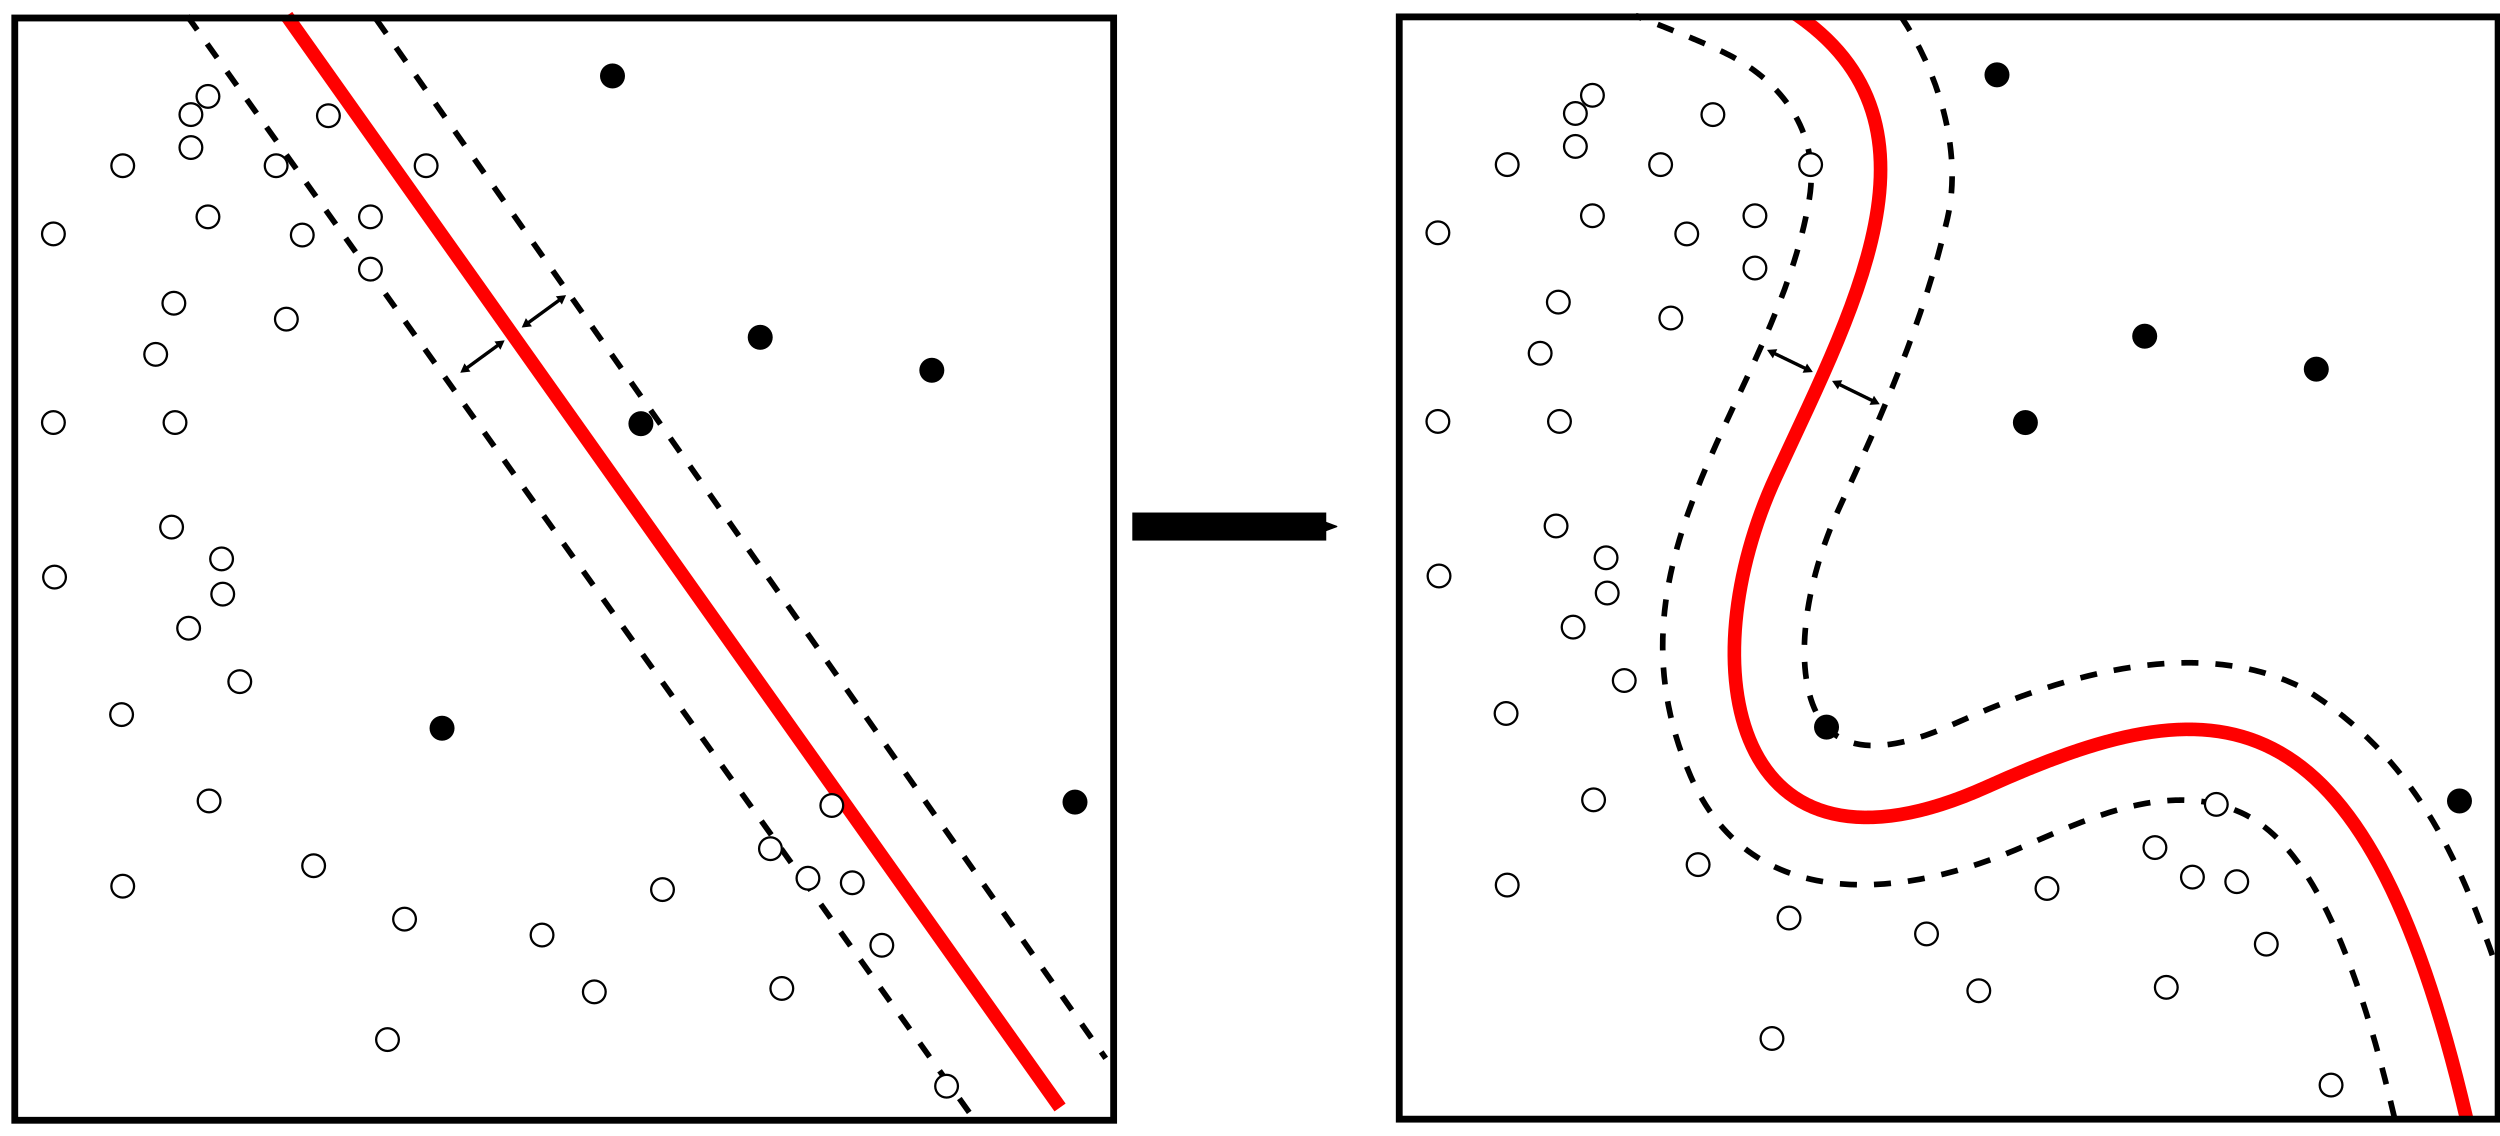 <?xml version="1.0" encoding="UTF-8" standalone="no"?>
<svg
   xmlns:dc="http://purl.org/dc/elements/1.1/"
   xmlns:cc="http://creativecommons.org/ns#"
   xmlns:rdf="http://www.w3.org/1999/02/22-rdf-syntax-ns#"
   xmlns:svg="http://www.w3.org/2000/svg"
   xmlns="http://www.w3.org/2000/svg"
   xmlns:sodipodi="http://sodipodi.sourceforge.net/DTD/sodipodi-0.dtd"
   xmlns:inkscape="http://www.inkscape.org/namespaces/inkscape"
   viewBox="0 0 220 100"
   version="1.1"
   id="svg235"
   sodipodi:docname="linear_to_nonlinear.svg"
   inkscape:version="0.92.2 (5c3e80d, 2017-08-06)">
  <sodipodi:namedview
     pagecolor="#ffffff"
     bordercolor="#666666"
     borderopacity="1"
     objecttolerance="10"
     gridtolerance="10"
     guidetolerance="10"
     inkscape:pageopacity="0"
     inkscape:pageshadow="2"
     inkscape:window-width="1920"
     inkscape:window-height="1025"
     id="namedview237"
     showgrid="false"
     inkscape:zoom="2.1984593"
     inkscape:cx="-65.111959"
     inkscape:cy="129.84875"
     inkscape:window-x="0"
     inkscape:window-y="27"
     inkscape:window-maximized="1"
     inkscape:current-layer="svg235" />
  <defs
     id="defs11">
    <marker
       inkscape:stockid="Arrow2Send"
       orient="auto"
       refY="0.0"
       refX="0.0"
       id="Arrow2Send"
       style="overflow:visible;"
       inkscape:isstock="true">
      <path
         id="path1602"
         style="fill-rule:evenodd;stroke-width:0.625;stroke-linejoin:round;stroke:#000000;stroke-opacity:1;fill:#000000;fill-opacity:1"
         d="M 8.719,4.034 L -2.207,0.016 L 8.719,-4.002 C 6.973,-1.63 6.983,1.616 8.719,4.034 z "
         transform="scale(0.3) rotate(180) translate(-2.3,0)" />
    </marker>
    <marker
       inkscape:stockid="Arrow1Send"
       orient="auto"
       refY="0.0"
       refX="0.0"
       id="marker2639"
       style="overflow:visible;"
       inkscape:isstock="true">
      <path
         id="path2637"
         d="M 0.0,0.0 L 5.0,-5.0 L -12.5,0.0 L 5.0,5.0 L 0.0,0.0 z "
         style="fill-rule:evenodd;stroke:#000000;stroke-width:1pt;stroke-opacity:1;fill:#000000;fill-opacity:1"
         transform="scale(0.2) rotate(180) translate(6,0)" />
    </marker>
    <marker
       inkscape:stockid="Arrow1Send"
       orient="auto"
       refY="0.0"
       refX="0.0"
       id="Arrow1Send"
       style="overflow:visible;"
       inkscape:isstock="true">
      <path
         id="path1584"
         d="M 0.0,0.0 L 5.0,-5.0 L -12.5,0.0 L 5.0,5.0 L 0.0,0.0 z "
         style="fill-rule:evenodd;stroke:#000000;stroke-width:1pt;stroke-opacity:1;fill:#000000;fill-opacity:1"
         transform="scale(0.2) rotate(180) translate(6,0)" />
    </marker>
    <marker
       inkscape:stockid="Arrow2Mend"
       orient="auto"
       refY="0.0"
       refX="0.0"
       id="Arrow2Mend"
       style="overflow:visible;"
       inkscape:isstock="true">
      <path
         id="path1596"
         style="fill-rule:evenodd;stroke-width:0.625;stroke-linejoin:round;stroke:#000000;stroke-opacity:1;fill:#000000;fill-opacity:1"
         d="M 8.719,4.034 L -2.207,0.016 L 8.719,-4.002 C 6.973,-1.63 6.983,1.616 8.719,4.034 z "
         transform="scale(0.6) rotate(180) translate(0,0)" />
    </marker>
    <marker
       inkscape:stockid="Arrow2Lend"
       orient="auto"
       refY="0.0"
       refX="0.0"
       id="Arrow2Lend"
       style="overflow:visible;"
       inkscape:isstock="true">
      <path
         id="path1590"
         style="fill-rule:evenodd;stroke-width:0.625;stroke-linejoin:round;stroke:#000000;stroke-opacity:1;fill:#000000;fill-opacity:1"
         d="M 8.719,4.034 L -2.207,0.016 L 8.719,-4.002 C 6.973,-1.63 6.983,1.616 8.719,4.034 z "
         transform="scale(1.1) rotate(180) translate(1,0)" />
    </marker>
    <marker
       inkscape:stockid="Arrow1Lend"
       orient="auto"
       refY="0.0"
       refX="0.0"
       id="Arrow1Lend"
       style="overflow:visible;"
       inkscape:isstock="true">
      <path
         id="path1572"
         d="M 0.0,0.0 L 5.0,-5.0 L -12.5,0.0 L 5.0,5.0 L 0.0,0.0 z "
         style="fill-rule:evenodd;stroke:#000000;stroke-width:1pt;stroke-opacity:1;fill:#000000;fill-opacity:1"
         transform="scale(0.8) rotate(180) translate(12.5,0)" />
    </marker>
    <marker
       id="b"
       overflow="visible"
       orient="auto">
      <path
         d="M2.3 0l-3.5 2v-4z"
         id="path2" />
    </marker>
    <marker
       id="c"
       overflow="visible"
       orient="auto">
      <path
         d="M-2.3 0l3.5-2v4z"
         id="path5" />
    </marker>
    <clipPath
       id="a">
      <path
         d="M9 1.5h99v99H9z"
         id="path8" />
    </clipPath>
    <marker
       style="overflow:visible"
       id="c-3"
       overflow="visible"
       orient="auto">
      <path
         inkscape:connector-curvature="0"
         d="M -2.3,0 1.2,-2 V 2 Z"
         id="path5-6" />
    </marker>
    <marker
       style="overflow:visible"
       id="b-7"
       overflow="visible"
       orient="auto">
      <path
         inkscape:connector-curvature="0"
         d="M 2.3,0 -1.2,2 V -2 Z"
         id="path2-5" />
    </marker>
    <marker
       style="overflow:visible"
       id="marker1238"
       overflow="visible"
       orient="auto">
      <path
         inkscape:connector-curvature="0"
         d="M -2.3,0 1.2,-2 V 2 Z"
         id="path1236" />
    </marker>
    <marker
       style="overflow:visible"
       id="marker1242"
       overflow="visible"
       orient="auto">
      <path
         inkscape:connector-curvature="0"
         d="M 2.3,0 -1.2,2 V -2 Z"
         id="path1240" />
    </marker>
    <clipPath
       id="a-3">
      <path
         inkscape:connector-curvature="0"
         d="m 9,1.5 h 99 v 99 H 9 Z"
         id="path8-5" />
    </clipPath>
  </defs>
  <path
     style="fill:none;stroke:#ff0000;stroke-width:1.2"
     inkscape:connector-curvature="0"
     id="path13"
     clip-path="url(#a)"
     d="m 33.46,-0.27 c 17.9,9.33 8.27,26.5 0.98,42.33 -7.68,16.64 -4.04,37.48 18.56,27.3 19.9,-8.97 33.13,-9.7 42.2,29.1"
     transform="translate(-6.823,130.091)" />
  <path
     style="fill:none;stroke:#000000;stroke-width:0.5;stroke-dasharray:1.5, 1.5"
     inkscape:connector-curvature="0"
     id="path17"
     d="m 92.509,263.101 c -4.38,-18.76 -9.13,-24.83 -13.5,-26.82 -6.64,-3.02 -14.2,0.9 -19.87,3.3 -11,4.62 -23.52,5.13 -28.56,-6.5 -8.5,-19.66 7.56,-33.3 10.45,-50.83 1,-6.1 -2.7,-10.3 -6.8,-12.5 -2.3,-1.2 -5.5,-2.4 -8.5,-3.6" />
  <path
     style="fill:none;stroke:#000000;stroke-width:0.5;stroke-dasharray:1.5, 1.5"
     inkscape:connector-curvature="0"
     id="path19"
     d="m 28.61,142.093 c 3.15,4.68 5.5,11.68 4.1,17.8 -2.05,8.95 -5.88,17.58 -9.45,25.32 -3.3,7.1 -4,14.3 -2.1,18.14 2.6,5.14 9.5,2.2 12.4,0.9 9.8,-4.42 21.5,-7.66 30.6,-2.95 9.6,6 13.5,14.67 16.9,24.56" />
  <path
     style="fill:none;stroke:#000000;stroke-width:0.6"
     d="m 300.307,-84.369 h 96.7 v 97 h -96.7 z"
     id="path29"
     inkscape:connector-curvature="0" />
  <path
     style="fill:none;stroke:#000000;stroke-width:0.3;marker-start:url(#c);marker-end:url(#b)"
     d="m 97.356,216.715 3.1,1.5"
     id="path35"
     inkscape:connector-curvature="0" />
  <path
     style="fill:none;stroke:#000000;stroke-width:0.3;marker-start:url(#c);marker-end:url(#b)"
     d="m 0.277,217.17 3.27,1.6"
     id="path37"
     inkscape:connector-curvature="0" />
  <circle
     style="fill:#ffffff;stroke:#000000;stroke-width:0.2"
     id="circle129"
     r="1"
     cy="113.772"
     cx="353.809" />
  <circle
     style="fill:#ffffff;stroke:#000000;stroke-width:0.2"
     id="circle131"
     r="1"
     cy="112.172"
     cx="366.109" />
  <circle
     style="fill:#ffffff;stroke:#000000;stroke-width:0.2"
     id="circle133"
     r="1"
     cy="103.672"
     cx="361.509" />
  <circle
     style="fill:#ffffff;stroke:#000000;stroke-width:0.2"
     id="circle135"
     r="1"
     cy="103.872"
     cx="370.009" />
  <circle
     style="fill:#ffffff;stroke:#000000;stroke-width:0.2"
     id="circle137"
     r="1"
     cy="98.972"
     cx="356.909" />
  <circle
     style="fill:#ffffff;stroke:#000000;stroke-width:0.2"
     id="circle139"
     r="1"
     cy="89.872"
     cx="352.409" />
  <circle
     style="fill:#ffffff;stroke:#000000;stroke-width:0.2"
     id="circle141"
     r="1"
     cy="88.572"
     cx="362.909" />
  <circle
     style="fill:#ffffff;stroke:#000000;stroke-width:0.2"
     id="circle143"
     r="1"
     cy="89.872"
     cx="366.109" />
  <circle
     style="fill:#ffffff;stroke:#000000;stroke-width:0.2"
     id="circle145"
     r="1"
     cy="87.172"
     cx="367.509" />
  <circle
     style="fill:#ffffff;stroke:#000000;stroke-width:0.2"
     id="circle147"
     r="1"
     cy="85.472"
     cx="369.009" />
  <circle
     style="fill:#ffffff;stroke:#000000;stroke-width:0.2"
     id="circle149"
     r="1"
     cy="83.972"
     cx="363.009" />
  <circle
     style="fill:#ffffff;stroke:#000000;stroke-width:0.2"
     id="circle151"
     r="1"
     cy="91.472"
     cx="372.009" />
  <circle
     style="fill:#ffffff;stroke:#000000;stroke-width:0.2"
     id="circle153"
     r="1"
     cy="100.872"
     cx="377.509" />
  <circle
     style="fill:#ffffff;stroke:#000000;stroke-width:0.2"
     id="circle155"
     r="1"
     cy="96.972"
     cx="379.809" />
  <circle
     style="fill:#ffffff;stroke:#000000;stroke-width:0.2"
     id="circle157"
     r="1"
     cy="106.872"
     cx="379.009" />
  <circle
     style="fill:#ffffff;stroke:#000000;stroke-width:0.2"
     id="circle159"
     r="1"
     cy="119.272"
     cx="383.209" />
  <circle
     style="fill:#ffffff;stroke:#000000;stroke-width:0.2"
     id="circle161"
     r="1"
     cy="119.272"
     cx="385.809" />
  <circle
     style="fill:#ffffff;stroke:#000000;stroke-width:0.2"
     id="circle163"
     r="1"
     cy="122.472"
     cx="387.309" />
  <circle
     style="fill:#ffffff;stroke:#000000;stroke-width:0.2"
     id="circle165"
     r="1"
     cy="122.772"
     cx="373.509" />
  <circle
     style="fill:#ffffff;stroke:#000000;stroke-width:0.2"
     id="circle167"
     r="1"
     cy="124.272"
     cx="365.909" />
  <circle
     style="fill:#ffffff;stroke:#000000;stroke-width:0.2"
     id="circle169"
     r="1"
     cy="119.872"
     cx="361.709" />
  <circle
     style="fill:#ffffff;stroke:#000000;stroke-width:0.2"
     id="circle171"
     r="1"
     cy="131.872"
     cx="358.309" />
  <circle
     style="fill:#ffffff;stroke:#000000;stroke-width:0.2"
     id="circle173"
     r="1"
     cy="141.572"
     cx="348.409" />
  <circle
     style="fill:#ffffff;stroke:#000000;stroke-width:0.2"
     id="circle175"
     r="1"
     cy="139.972"
     cx="369.609" />
  <circle
     style="fill:#ffffff;stroke:#000000;stroke-width:0.2"
     id="circle177"
     r="1"
     cy="138.372"
     cx="380.109" />
  <circle
     style="fill:#ffffff;stroke:#000000;stroke-width:0.2"
     id="circle179"
     r="1"
     cy="133.072"
     cx="393.509" />
  <circle
     style="fill:#ffffff;stroke:#000000;stroke-width:0.2"
     id="circle181"
     r="1"
     cy="145.772"
     cx="400.609" />
  <circle
     style="fill:#ffffff;stroke:#000000;stroke-width:0.2"
     id="circle183"
     r="1"
     cy="148.872"
     cx="402.009" />
  <circle
     style="fill:#ffffff;stroke:#000000;stroke-width:0.2"
     id="circle185"
     r="1"
     cy="146.672"
     cx="405.109" />
  <circle
     style="fill:#ffffff;stroke:#000000;stroke-width:0.2"
     id="circle187"
     r="1"
     cy="149.072"
     cx="394.609" />
  <circle
     style="fill:#ffffff;stroke:#000000;stroke-width:0.2"
     id="circle189"
     r="1"
     cy="153.572"
     cx="403.609" />
  <circle
     style="fill:#ffffff;stroke:#000000;stroke-width:0.2"
     id="circle191"
     r="1"
     cy="161.072"
     cx="405.009" />
  <circle
     style="fill:#ffffff;stroke:#000000;stroke-width:0.2"
     id="circle193"
     r="1"
     cy="159.472"
     cx="397.609" />
  <circle
     style="fill:#ffffff;stroke:#000000;stroke-width:0.2"
     id="circle195"
     r="1"
     cy="168.572"
     cx="409.509" />
  <circle
     style="fill:#ffffff;stroke:#000000;stroke-width:0.2"
     id="circle197"
     r="1"
     cy="164.072"
     cx="380.109" />
  <circle
     style="fill:#ffffff;stroke:#000000;stroke-width:0.2"
     id="circle199"
     r="1"
     cy="155.072"
     cx="386.109" />
  <circle
     style="fill:#ffffff;stroke:#000000;stroke-width:0.2"
     id="circle201"
     r="1"
     cy="156.372"
     cx="375.809" />
  <circle
     style="fill:#ffffff;stroke:#000000;stroke-width:0.2"
     id="circle203"
     r="1"
     cy="153.572"
     cx="358.909" />
  <circle
     style="fill:#ffffff;stroke:#000000;stroke-width:0.2"
     id="circle205"
     r="1"
     cy="126.872"
     cx="385.809" />
  <g
     id="g1563"
     transform="translate(0,-0.016)">
    <path
       sodipodi:nodetypes="cc"
       d="M 25.227,1.41 93.283,97.474"
       id="path15"
       inkscape:connector-curvature="0"
       style="fill:none;stroke:#ff0000;stroke-width:1.2" />
    <path
       sodipodi:nodetypes="cc"
       d="M 33.126,1.737 97.302,93.149"
       id="path21"
       inkscape:connector-curvature="0"
       style="fill:none;stroke:#000000;stroke-width:0.5;stroke-dasharray:1.5, 1.5" />
    <path
       sodipodi:nodetypes="cc"
       d="M 16.487,1.431 85.809,98.633"
       id="path23"
       inkscape:connector-curvature="0"
       style="fill:none;stroke:#000000;stroke-width:0.5;stroke-dasharray:1.5, 1.5" />
    <path
       inkscape:connector-curvature="0"
       id="path27"
       d="M 1.3,1.6 H 98 v 97 H 1.3 Z"
       style="fill:none;stroke:#000000;stroke-width:0.6" />
    <path
       inkscape:connector-curvature="0"
       id="path31"
       d="M 40.92,32.514 43.992,30.272"
       style="fill:none;stroke:#000000;stroke-width:0.3;marker-start:url(#c);marker-end:url(#b)" />
    <path
       inkscape:connector-curvature="0"
       id="path33"
       d="m 46.326,28.535 3.072,-2.242"
       style="fill:none;stroke:#000000;stroke-width:0.3;marker-start:url(#c);marker-end:url(#b)" />
    <circle
       cx="15.4"
       cy="37.2"
       r="1"
       id="circle51"
       style="fill:#ffffff;stroke:#000000;stroke-width:0.2" />
    <circle
       cx="13.7"
       cy="31.2"
       r="1"
       id="circle53"
       style="fill:#ffffff;stroke:#000000;stroke-width:0.2" />
    <circle
       cx="4.7"
       cy="37.2"
       r="1"
       id="circle55"
       style="fill:#ffffff;stroke:#000000;stroke-width:0.2" />
    <circle
       cx="4.8"
       cy="50.8"
       r="1"
       id="circle57"
       style="fill:#ffffff;stroke:#000000;stroke-width:0.2" />
    <circle
       cx="15.1"
       cy="46.4"
       r="1"
       id="circle59"
       style="fill:#ffffff;stroke:#000000;stroke-width:0.2" />
    <circle
       cx="19.5"
       cy="49.2"
       r="1"
       id="circle61"
       style="fill:#ffffff;stroke:#000000;stroke-width:0.2" />
    <circle
       cx="19.6"
       cy="52.3"
       r="1"
       id="circle63"
       style="fill:#ffffff;stroke:#000000;stroke-width:0.2" />
    <circle
       cx="16.6"
       cy="55.3"
       r="1"
       id="circle65"
       style="fill:#ffffff;stroke:#000000;stroke-width:0.2" />
    <circle
       cx="21.1"
       cy="60"
       r="1"
       id="circle67"
       style="fill:#ffffff;stroke:#000000;stroke-width:0.2" />
    <circle
       cx="10.7"
       cy="62.9"
       r="1"
       id="circle69"
       style="fill:#ffffff;stroke:#000000;stroke-width:0.2" />
    <circle
       cx="18.4"
       cy="70.5"
       r="1"
       id="circle71"
       style="fill:#ffffff;stroke:#000000;stroke-width:0.2" />
    <circle
       cx="10.8"
       cy="78"
       r="1"
       id="circle73"
       style="fill:#ffffff;stroke:#000000;stroke-width:0.2" />
    <circle
       cx="27.6"
       cy="76.2"
       r="1"
       id="circle75"
       style="fill:#ffffff;stroke:#000000;stroke-width:0.2" />
    <circle
       cx="35.6"
       cy="80.9"
       r="1"
       id="circle77"
       style="fill:#ffffff;stroke:#000000;stroke-width:0.2" />
    <circle
       cx="47.7"
       cy="82.3"
       r="1"
       id="circle79"
       style="fill:#ffffff;stroke:#000000;stroke-width:0.2" />
    <circle
       cx="34.1"
       cy="91.5"
       r="1"
       id="circle81"
       style="fill:#ffffff;stroke:#000000;stroke-width:0.2" />
    <circle
       cx="52.3"
       cy="87.3"
       r="1"
       id="circle83"
       style="fill:#ffffff;stroke:#000000;stroke-width:0.2" />
    <circle
       cx="68.8"
       cy="87"
       r="1"
       id="circle85"
       style="fill:#ffffff;stroke:#000000;stroke-width:0.2" />
    <circle
       cx="83.3"
       cy="95.6"
       r="1"
       id="circle87"
       style="fill:#ffffff;stroke:#000000;stroke-width:0.2" />
    <circle
       cx="77.6"
       cy="83.2"
       r="1"
       id="circle89"
       style="fill:#ffffff;stroke:#000000;stroke-width:0.2" />
    <circle
       cx="75"
       cy="77.7"
       r="1"
       id="circle91"
       style="fill:#ffffff;stroke:#000000;stroke-width:0.2" />
    <circle
       cx="71.1"
       cy="77.3"
       r="1"
       id="circle93"
       style="fill:#ffffff;stroke:#000000;stroke-width:0.2" />
    <circle
       cx="67.8"
       cy="74.7"
       r="1"
       id="circle95"
       style="fill:#ffffff;stroke:#000000;stroke-width:0.2" />
    <circle
       cx="73.2"
       cy="70.9"
       r="1"
       id="circle97"
       style="fill:#ffffff;stroke:#000000;stroke-width:0.2" />
    <circle
       cx="15.3"
       cy="26.7"
       r="1"
       id="circle99"
       style="fill:#ffffff;stroke:#000000;stroke-width:0.2" />
    <circle
       cx="25.2"
       cy="28.1"
       r="1"
       id="circle101"
       style="fill:#ffffff;stroke:#000000;stroke-width:0.2" />
    <circle
       cx="32.6"
       cy="23.7"
       r="1"
       id="circle103"
       style="fill:#ffffff;stroke:#000000;stroke-width:0.2" />
    <circle
       cx="32.6"
       cy="19.1"
       r="1"
       id="circle105"
       style="fill:#ffffff;stroke:#000000;stroke-width:0.2" />
    <circle
       cx="37.5"
       cy="14.6"
       r="1"
       id="circle107"
       style="fill:#ffffff;stroke:#000000;stroke-width:0.2" />
    <circle
       cx="26.6"
       cy="20.7"
       r="1"
       id="circle109"
       style="fill:#ffffff;stroke:#000000;stroke-width:0.2" />
    <circle
       cx="24.3"
       cy="14.6"
       r="1"
       id="circle111"
       style="fill:#ffffff;stroke:#000000;stroke-width:0.2" />
    <circle
       cx="28.9"
       cy="10.2"
       r="1"
       id="circle113"
       style="fill:#ffffff;stroke:#000000;stroke-width:0.2" />
    <circle
       cx="18.3"
       cy="19.1"
       r="1"
       id="circle115"
       style="fill:#ffffff;stroke:#000000;stroke-width:0.2" />
    <circle
       cx="16.8"
       cy="13"
       r="1"
       id="circle117"
       style="fill:#ffffff;stroke:#000000;stroke-width:0.2" />
    <circle
       cx="16.8"
       cy="10.1"
       r="1"
       id="circle119"
       style="fill:#ffffff;stroke:#000000;stroke-width:0.2" />
    <circle
       cx="18.3"
       cy="8.5"
       r="1"
       id="circle121"
       style="fill:#ffffff;stroke:#000000;stroke-width:0.2" />
    <circle
       cx="10.8"
       cy="14.6"
       r="1"
       id="circle123"
       style="fill:#ffffff;stroke:#000000;stroke-width:0.2" />
    <circle
       cx="4.7"
       cy="20.6"
       r="1"
       id="circle125"
       style="fill:#ffffff;stroke:#000000;stroke-width:0.2" />
    <circle
       cx="58.3"
       cy="78.3"
       r="1"
       id="circle127"
       style="fill:#ffffff;stroke:#000000;stroke-width:0.2" />
    <circle
       cx="66.9"
       cy="29.7"
       r="1"
       id="circle209"
       style="stroke:#000000;stroke-width:0.2" />
    <circle
       cx="56.4"
       cy="37.3"
       r="1"
       id="circle211"
       style="stroke:#000000;stroke-width:0.2" />
    <circle
       cx="38.9"
       cy="64.1"
       r="1"
       id="circle213"
       style="stroke:#000000;stroke-width:0.2" />
    <circle
       cx="82"
       cy="32.6"
       r="1"
       id="circle215"
       style="stroke:#000000;stroke-width:0.2" />
    <circle
       cx="53.9"
       cy="6.7"
       r="1"
       id="circle217"
       style="stroke:#000000;stroke-width:0.2" />
    <circle
       cx="94.6"
       cy="70.6"
       r="1"
       id="circle219"
       style="stroke:#000000;stroke-width:0.2" />
  </g>
  <circle
     style="stroke:#000000;stroke-width:0.2"
     id="circle221"
     r="1"
     cy="102.072"
     cx="415.609" />
  <circle
     style="stroke:#000000;stroke-width:0.2"
     id="circle223"
     r="1"
     cy="92.872"
     cx="420.109" />
  <circle
     style="stroke:#000000;stroke-width:0.2"
     id="circle225"
     r="1"
     cy="94.472"
     cx="403.609" />
  <circle
     style="stroke:#000000;stroke-width:0.2"
     id="circle227"
     r="1"
     cy="112.372"
     cx="401.809" />
  <circle
     style="stroke:#000000;stroke-width:0.2"
     id="circle229"
     r="1"
     cy="149.172"
     cx="427.209" />
  <circle
     style="stroke:#000000;stroke-width:0.2"
     id="circle231"
     r="1"
     cy="112.672"
     cx="417.109" />
  <g
     id="g1510">
    <path
       d="m 33.46,-0.27 c 17.9,9.33 8.27,26.5 0.98,42.33 -7.68,16.64 -4.04,37.48 18.56,27.3 19.9,-8.97 33.13,-9.7 42.2,29.1"
       clip-path="url(#a-3)"
       id="path13-6"
       inkscape:connector-curvature="0"
       style="fill:none;stroke:#ff0000;stroke-width:1.2"
       transform="translate(121.834,-0.114)" />
    <path
       d="m 210.704,98.326 c -4.38,-18.76 -9.13,-24.83 -13.5,-26.82 -6.64,-3.02 -14.2,0.9 -19.87,3.3 -11,4.62 -23.52,5.13 -28.56,-6.5 -8.5,-19.66 7.56,-33.3 10.45,-50.83 1,-6.1 -2.7,-10.3 -6.8,-12.5 -2.3,-1.2 -5.5,-2.4 -8.5,-3.6"
       id="path17-2"
       inkscape:connector-curvature="0"
       style="fill:none;stroke:#000000;stroke-width:0.5;stroke-dasharray:1.5, 1.5" />
    <path
       d="m 167.274,1.426 c 3.15,4.68 5.5,11.68 4.1,17.8 -2.05,8.95 -5.88,17.58 -9.45,25.32 -3.3,7.1 -4,14.3 -2.1,18.14 2.6,5.14 9.5,2.2 12.4,0.9 9.8,-4.42 21.5,-7.66 30.6,-2.95 9.6,6 13.5,14.67 16.9,24.56"
       id="path19-9"
       inkscape:connector-curvature="0"
       style="fill:none;stroke:#000000;stroke-width:0.5;stroke-dasharray:1.5, 1.5" />
    <path
       inkscape:connector-curvature="0"
       id="path27-1"
       d="m 123.134,1.486 h 96.7 V 98.486 h -96.7 z"
       style="fill:none;stroke:#000000;stroke-width:0.6" />
    <path
       inkscape:connector-curvature="0"
       id="path35-2"
       d="m 155.964,31.016 3.1,1.5"
       style="fill:none;stroke:#000000;stroke-width:0.3;marker-start:url(#c-3);marker-end:url(#b-7)" />
    <path
       inkscape:connector-curvature="0"
       id="path37-7"
       d="m 161.684,33.746 3.27,1.6"
       style="fill:none;stroke:#000000;stroke-width:0.3;marker-start:url(#c-3);marker-end:url(#b-7)" />
    <circle
       cx="137.234"
       cy="37.086"
       r="1"
       id="circle51-0"
       style="fill:#ffffff;stroke:#000000;stroke-width:0.2" />
    <circle
       cx="135.534"
       cy="31.086"
       r="1"
       id="circle53-9"
       style="fill:#ffffff;stroke:#000000;stroke-width:0.2" />
    <circle
       cx="126.534"
       cy="37.086"
       r="1"
       id="circle55-3"
       style="fill:#ffffff;stroke:#000000;stroke-width:0.2" />
    <circle
       cx="126.634"
       cy="50.686"
       r="1"
       id="circle57-6"
       style="fill:#ffffff;stroke:#000000;stroke-width:0.2" />
    <circle
       cx="136.934"
       cy="46.286"
       r="1"
       id="circle59-0"
       style="fill:#ffffff;stroke:#000000;stroke-width:0.2" />
    <circle
       cx="141.334"
       cy="49.086"
       r="1"
       id="circle61-6"
       style="fill:#ffffff;stroke:#000000;stroke-width:0.2" />
    <circle
       cx="141.434"
       cy="52.186"
       r="1"
       id="circle63-2"
       style="fill:#ffffff;stroke:#000000;stroke-width:0.2" />
    <circle
       cx="138.434"
       cy="55.186"
       r="1"
       id="circle65-6"
       style="fill:#ffffff;stroke:#000000;stroke-width:0.2" />
    <circle
       cx="142.934"
       cy="59.886"
       r="1"
       id="circle67-1"
       style="fill:#ffffff;stroke:#000000;stroke-width:0.2" />
    <circle
       cx="132.534"
       cy="62.786"
       r="1"
       id="circle69-8"
       style="fill:#ffffff;stroke:#000000;stroke-width:0.2" />
    <circle
       cx="140.234"
       cy="70.386"
       r="1"
       id="circle71-7"
       style="fill:#ffffff;stroke:#000000;stroke-width:0.2" />
    <circle
       cx="132.634"
       cy="77.886"
       r="1"
       id="circle73-9"
       style="fill:#ffffff;stroke:#000000;stroke-width:0.2" />
    <circle
       cx="149.434"
       cy="76.086"
       r="1"
       id="circle75-2"
       style="fill:#ffffff;stroke:#000000;stroke-width:0.2" />
    <circle
       cx="157.434"
       cy="80.786"
       r="1"
       id="circle77-0"
       style="fill:#ffffff;stroke:#000000;stroke-width:0.2" />
    <circle
       cx="169.534"
       cy="82.186"
       r="1"
       id="circle79-2"
       style="fill:#ffffff;stroke:#000000;stroke-width:0.2" />
    <circle
       cx="155.934"
       cy="91.386"
       r="1"
       id="circle81-3"
       style="fill:#ffffff;stroke:#000000;stroke-width:0.2" />
    <circle
       cx="174.134"
       cy="87.186"
       r="1"
       id="circle83-7"
       style="fill:#ffffff;stroke:#000000;stroke-width:0.2" />
    <circle
       cx="190.634"
       cy="86.886"
       r="1"
       id="circle85-5"
       style="fill:#ffffff;stroke:#000000;stroke-width:0.2" />
    <circle
       cx="205.134"
       cy="95.486"
       r="1"
       id="circle87-9"
       style="fill:#ffffff;stroke:#000000;stroke-width:0.2" />
    <circle
       cx="199.434"
       cy="83.086"
       r="1"
       id="circle89-2"
       style="fill:#ffffff;stroke:#000000;stroke-width:0.2" />
    <circle
       cx="196.834"
       cy="77.586"
       r="1"
       id="circle91-2"
       style="fill:#ffffff;stroke:#000000;stroke-width:0.2" />
    <circle
       cx="192.934"
       cy="77.186"
       r="1"
       id="circle93-8"
       style="fill:#ffffff;stroke:#000000;stroke-width:0.2" />
    <circle
       cx="189.634"
       cy="74.586"
       r="1"
       id="circle95-9"
       style="fill:#ffffff;stroke:#000000;stroke-width:0.2" />
    <circle
       cx="195.034"
       cy="70.786"
       r="1"
       id="circle97-7"
       style="fill:#ffffff;stroke:#000000;stroke-width:0.2" />
    <circle
       cx="137.134"
       cy="26.586"
       r="1"
       id="circle99-3"
       style="fill:#ffffff;stroke:#000000;stroke-width:0.2" />
    <circle
       cx="147.034"
       cy="27.986"
       r="1"
       id="circle101-6"
       style="fill:#ffffff;stroke:#000000;stroke-width:0.2" />
    <circle
       cx="154.434"
       cy="23.586"
       r="1"
       id="circle103-1"
       style="fill:#ffffff;stroke:#000000;stroke-width:0.2" />
    <circle
       cx="154.434"
       cy="18.986"
       r="1"
       id="circle105-2"
       style="fill:#ffffff;stroke:#000000;stroke-width:0.2" />
    <circle
       cx="159.334"
       cy="14.486"
       r="1"
       id="circle107-9"
       style="fill:#ffffff;stroke:#000000;stroke-width:0.2" />
    <circle
       cx="148.434"
       cy="20.586"
       r="1"
       id="circle109-3"
       style="fill:#ffffff;stroke:#000000;stroke-width:0.2" />
    <circle
       cx="146.134"
       cy="14.486"
       r="1"
       id="circle111-1"
       style="fill:#ffffff;stroke:#000000;stroke-width:0.2" />
    <circle
       cx="150.734"
       cy="10.086"
       r="1"
       id="circle113-9"
       style="fill:#ffffff;stroke:#000000;stroke-width:0.2" />
    <circle
       cx="140.134"
       cy="18.986"
       r="1"
       id="circle115-4"
       style="fill:#ffffff;stroke:#000000;stroke-width:0.2" />
    <circle
       cx="138.634"
       cy="12.886"
       r="1"
       id="circle117-7"
       style="fill:#ffffff;stroke:#000000;stroke-width:0.2" />
    <circle
       cx="138.634"
       cy="9.986"
       r="1"
       id="circle119-8"
       style="fill:#ffffff;stroke:#000000;stroke-width:0.2" />
    <circle
       cx="140.134"
       cy="8.386"
       r="1"
       id="circle121-4"
       style="fill:#ffffff;stroke:#000000;stroke-width:0.2" />
    <circle
       cx="132.634"
       cy="14.486"
       r="1"
       id="circle123-5"
       style="fill:#ffffff;stroke:#000000;stroke-width:0.2" />
    <circle
       cx="126.534"
       cy="20.486"
       r="1"
       id="circle125-0"
       style="fill:#ffffff;stroke:#000000;stroke-width:0.2" />
    <circle
       cx="180.134"
       cy="78.186"
       r="1"
       id="circle127-3"
       style="fill:#ffffff;stroke:#000000;stroke-width:0.2" />
    <circle
       cx="188.734"
       cy="29.586"
       r="1"
       id="circle209-6"
       style="stroke:#000000;stroke-width:0.2" />
    <circle
       cx="178.234"
       cy="37.186"
       r="1"
       id="circle211-1"
       style="stroke:#000000;stroke-width:0.2" />
    <circle
       cx="160.734"
       cy="63.986"
       r="1"
       id="circle213-0"
       style="stroke:#000000;stroke-width:0.2" />
    <circle
       cx="203.834"
       cy="32.486"
       r="1"
       id="circle215-6"
       style="stroke:#000000;stroke-width:0.2" />
    <circle
       cx="175.734"
       cy="6.586"
       r="1"
       id="circle217-3"
       style="stroke:#000000;stroke-width:0.2" />
    <circle
       cx="216.434"
       cy="70.486"
       r="1"
       id="circle219-2"
       style="stroke:#000000;stroke-width:0.2" />
  </g>
  <path
     style="fill:none;fill-rule:evenodd;stroke:#000000;stroke-width:2.467;stroke-linecap:butt;stroke-linejoin:miter;stroke-miterlimit:4;stroke-dasharray:none;stroke-opacity:1;marker-end:url(#Arrow2Send)"
     d="M 99.643,46.336 H 116.71"
     id="path1567"
     inkscape:connector-curvature="0"
     sodipodi:nodetypes="cc" />
</svg>

